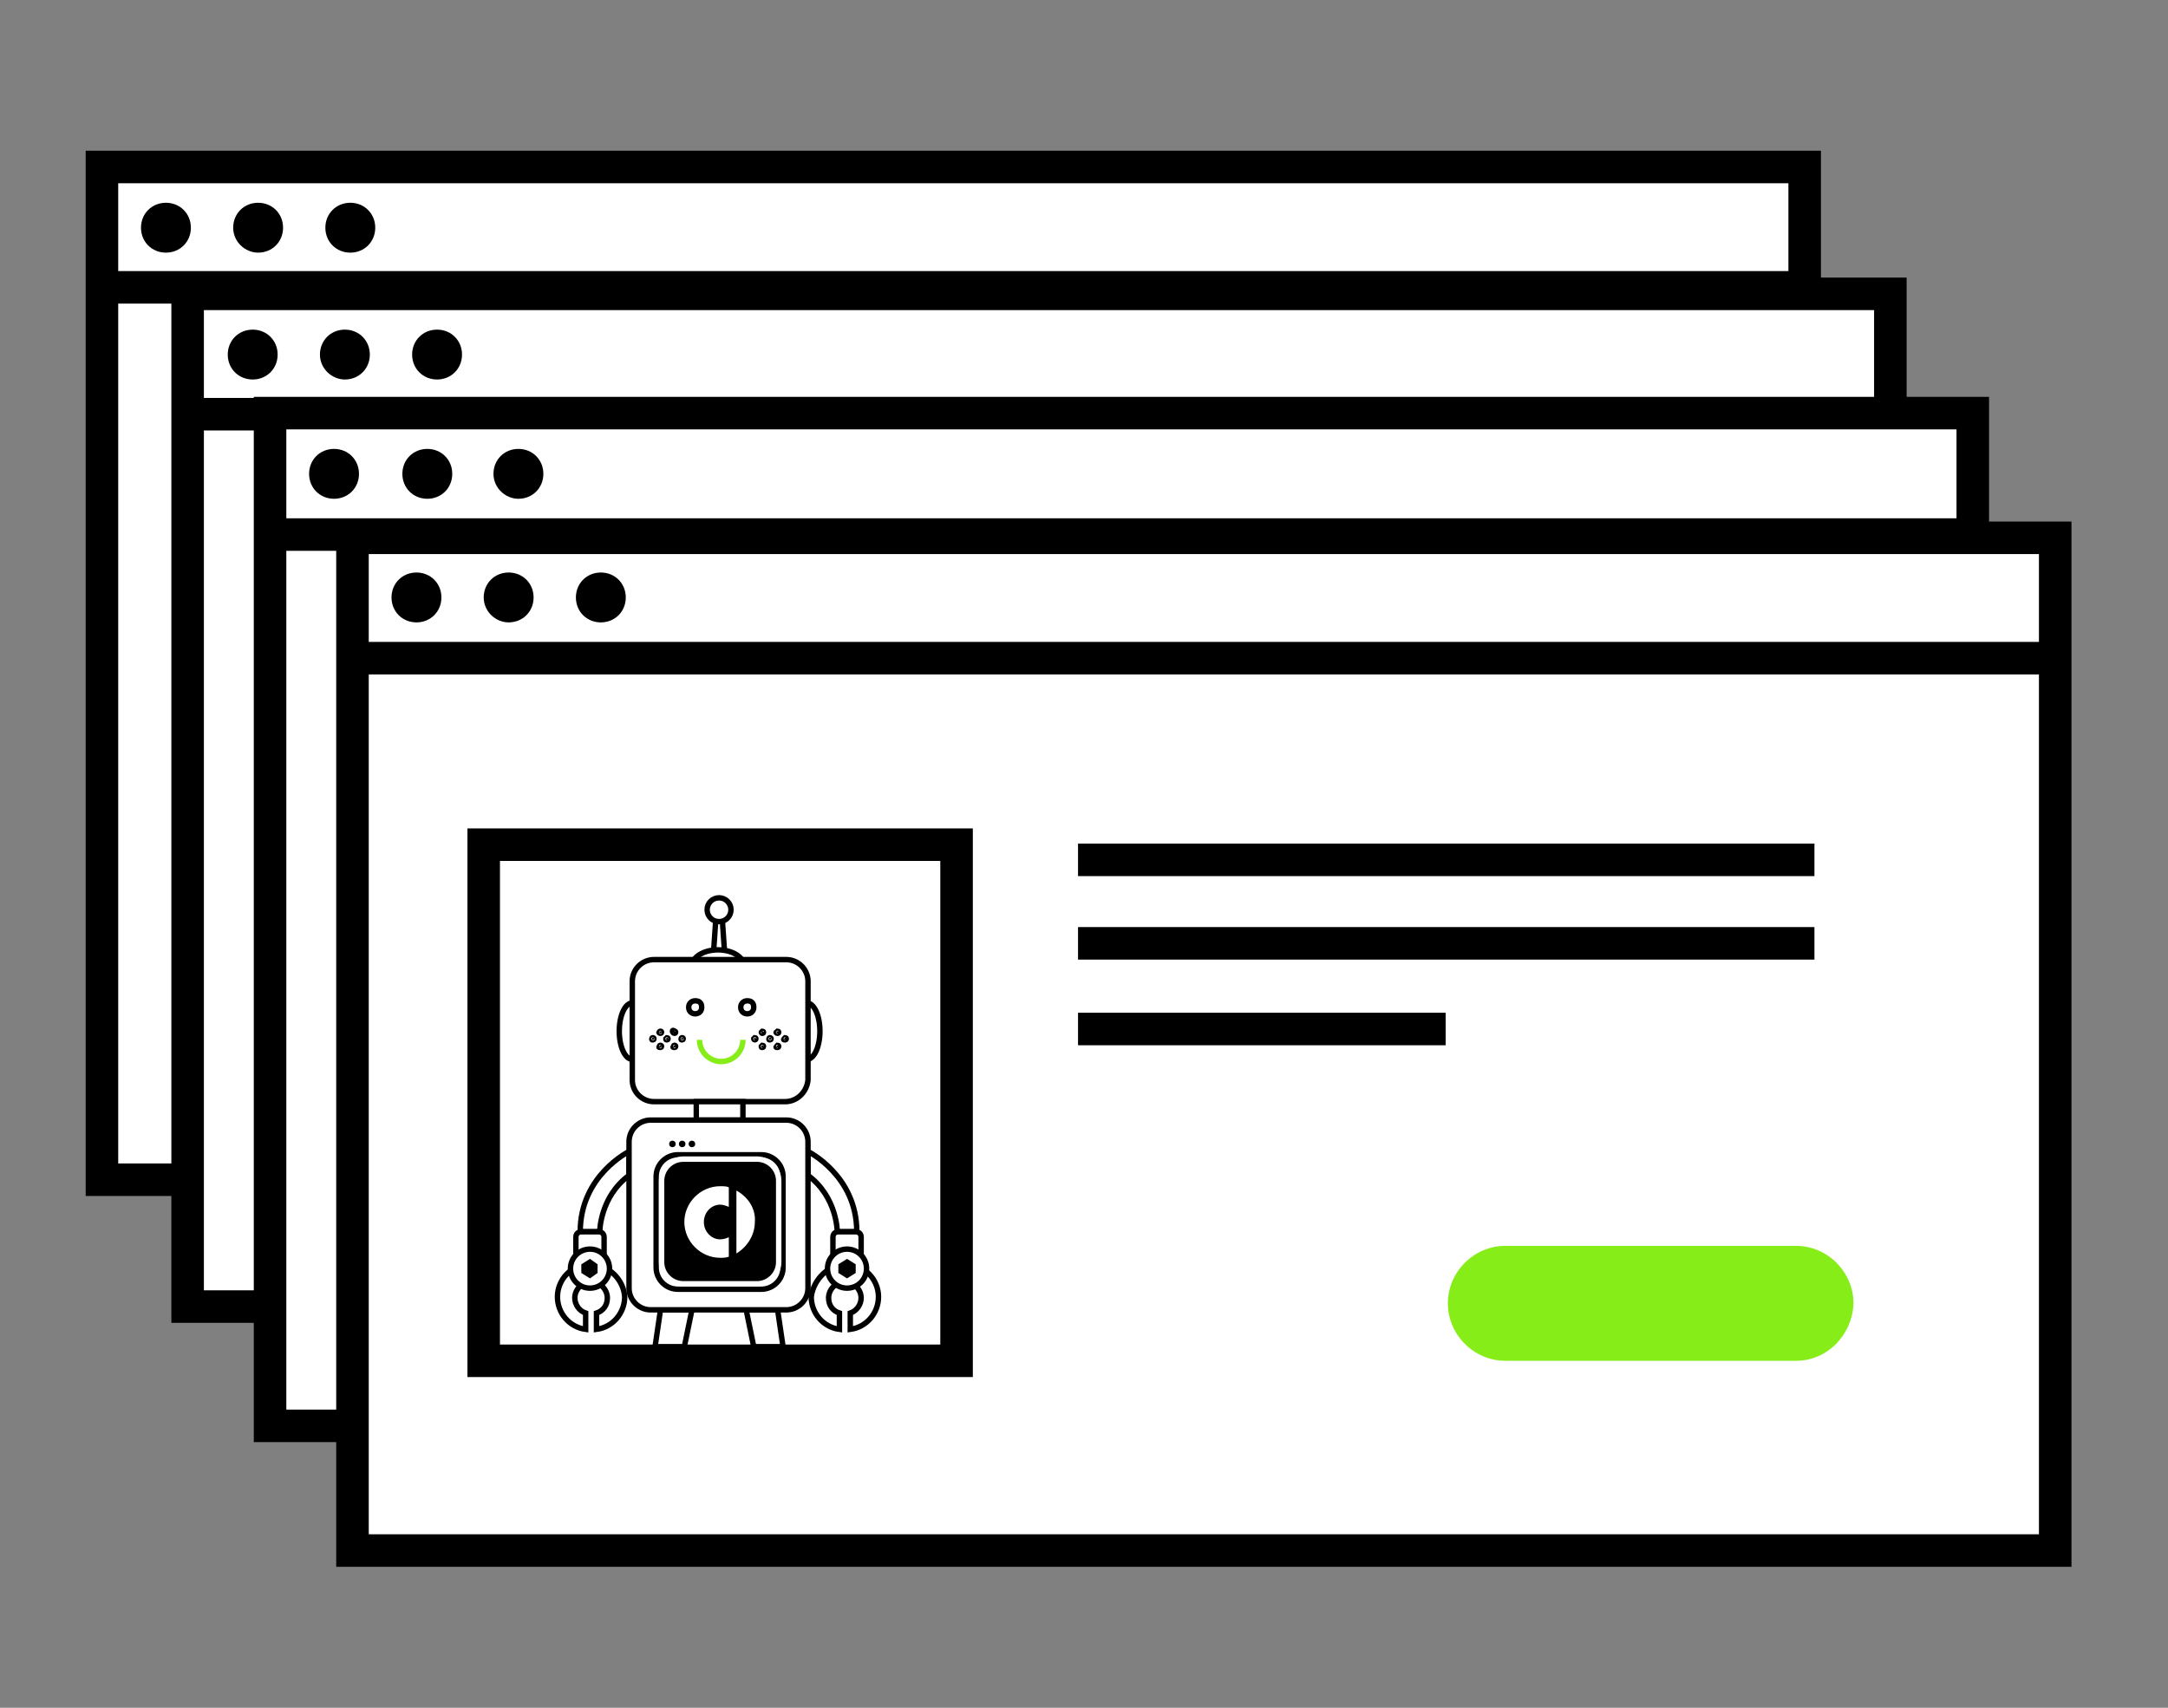 <?xml version="1.0" encoding="utf-8"?>
<!-- Generator: Adobe Illustrator 23.0.6, SVG Export Plug-In . SVG Version: 6.00 Build 0)  -->
<!DOCTYPE svg PUBLIC "-//W3C//DTD SVG 1.1//EN" "http://www.w3.org/Graphics/SVG/1.1/DTD/svg11.dtd">
<svg version="1.1" xmlns:x="http://ns.adobe.com/Extensibility/1.0/" xmlns:i="http://ns.adobe.com/AdobeIllustrator/10.0/" xmlns:graph="http://ns.adobe.com/Graphs/1.0/"
	 xmlns="http://www.w3.org/2000/svg" xmlns:xlink="http://www.w3.org/1999/xlink" x="0px" y="0px" viewBox="0 0 199.9 157.5"
	 style="enable-background:new 0 0 199.9 157.5;" xml:space="preserve">
<rect x="0" y="0" width="199.9" height="157.5" fill="#808080" stroke="none"/>
<style type="text/css">
	.st0{fill:#FFFFFF;stroke:#000000;stroke-width:3;stroke-miterlimit:10;}
	.st1{fill:none;stroke:#000000;stroke-width:3;stroke-miterlimit:10;}
	.st2{fill:none;stroke:#000000;stroke-width:3;}
	.st3{fill:#86ED18;}
	.st4{fill:#FFFFFF;stroke:#000000;stroke-width:0.5;stroke-miterlimit:10;}
	.st5{stroke:#000000;stroke-width:0.5;stroke-miterlimit:10;}
	.st6{fill:none;stroke:#86ED18;stroke-width:0.5;stroke-linejoin:round;stroke-miterlimit:10;}
	.st7{fill:none;stroke:#000000;stroke-width:0.5;stroke-miterlimit:10;}
	.st8{stroke:#FFFFFF;stroke-width:0.5;stroke-miterlimit:10;}
	.st9{fill:#FFFFFF;}
</style>
<g id="Ebene_1">
	<path class="st0" d="M16.2,31.1c1.1,0,2.1-0.9,2.1-2.1c0-1.1-0.9-2.1-2.1-2.1c-1.1,0-2,0.9-2,2.1S15.1,31.1,16.2,31.1z M16.2,47.2
		c1.1,0,2.1-0.9,2.1-2.1c0-1.1-0.9-2.1-2-2.1h0c-1.1,0-2,0.9-2,2.1S15.1,47.2,16.2,47.2z"/>
	<path class="st0" d="M166.4,15.4H9.4v93.4h157V15.4z"/>
	<path class="st1" d="M9.4,26.5h157"/>
	<path d="M15.3,23.3c1.3,0,2.3-1,2.3-2.3c0-1.3-1-2.3-2.3-2.3c-1.3,0-2.3,1-2.3,2.3c0,0,0,0,0,0C13,22.3,14,23.3,15.3,23.3
		L15.3,23.3z M23.8,23.3c1.3,0,2.3-1,2.3-2.3c0,0,0,0,0,0c0-1.3-1-2.3-2.3-2.3c-1.3,0-2.3,1-2.3,2.3c0,0,0,0,0,0
		C21.5,22.3,22.6,23.3,23.8,23.3L23.8,23.3z M32.3,23.3c1.3,0,2.3-1,2.3-2.3c0-1.3-1-2.3-2.3-2.3c-1.3,0-2.3,1-2.3,2.3c0,0,0,0,0,0
		C30,22.3,31,23.3,32.3,23.3L32.3,23.3z"/>
	<path class="st1" d="M63.4,45.4h67.9 M63.4,53.1h67.9 M63.4,61h33.9"/>
	<path class="st2" d="M119.4,108.4h31.5"/>
</g>
<g id="Ebene_1_Kopie">
	<path class="st0" d="M24.2,42.8c1.1,0,2.1-0.9,2.1-2.1c0-1.1-0.9-2.1-2.1-2.1c-1.1,0-2,0.9-2,2.1S23.1,42.8,24.2,42.8z M24.2,58.9
		c1.1,0,2.1-0.9,2.1-2.1c0-1.1-0.9-2.1-2-2.1h0c-1.1,0-2,0.9-2,2.1S23.1,58.9,24.2,58.9z"/>
	<path class="st0" d="M174.3,27.1h-157v93.4h157V27.1z"/>
	<path class="st1" d="M17.3,38.2h157"/>
	<path d="M23.3,35c1.3,0,2.3-1,2.3-2.3c0-1.3-1-2.3-2.3-2.3c-1.3,0-2.3,1-2.3,2.3c0,0,0,0,0,0C21,34,22,35,23.3,35L23.3,35z
		 M31.8,35c1.3,0,2.3-1,2.3-2.3c0,0,0,0,0,0c0-1.3-1-2.3-2.3-2.3c-1.3,0-2.3,1-2.3,2.3c0,0,0,0,0,0C29.5,34,30.6,35,31.8,35L31.8,35
		z M40.3,35c1.3,0,2.3-1,2.3-2.3c0-1.3-1-2.3-2.3-2.3c-1.3,0-2.3,1-2.3,2.3c0,0,0,0,0,0C38,34,39,35,40.3,35L40.3,35z"/>
	<path class="st1" d="M71.3,57.1h67.9 M71.3,64.8h67.9 M71.3,72.7h33.9"/>
	<path class="st2" d="M127.3,120.1h31.5"/>
</g>
<g id="Ebene_1_Kopie_Kopie">
	<path class="st0" d="M31.8,53.8c1.1,0,2-0.9,2-2.1c0-1.1-0.9-2.1-2-2.1c-1.1,0-2,0.9-2,2.1C29.7,52.9,30.6,53.8,31.8,53.8z
		 M31.8,69.9c1.1,0,2-0.9,2-2.1c0-1.1-0.9-2.1-2-2.1h0c-1.1,0-2,0.9-2,2.1C29.7,69,30.6,69.9,31.8,69.9z"/>
	<path class="st0" d="M181.9,38.1h-157v93.4h157V38.1z"/>
	<path class="st1" d="M24.9,49.3h157"/>
	<path d="M30.8,46c1.3,0,2.3-1,2.3-2.3c0-1.3-1-2.3-2.3-2.3c-1.3,0-2.3,1-2.3,2.3c0,0,0,0,0,0C28.5,45,29.5,46,30.8,46L30.8,46z
		 M39.4,46c1.3,0,2.3-1,2.3-2.3c0,0,0,0,0,0c0-1.3-1-2.3-2.3-2.3c-1.3,0-2.3,1-2.3,2.3c0,0,0,0,0,0C37.1,45,38.1,46,39.4,46L39.4,46
		z M47.8,46c1.3,0,2.3-1,2.3-2.3c0-1.3-1-2.3-2.3-2.3c-1.3,0-2.3,1-2.3,2.3c0,0,0,0,0,0C45.5,45,46.6,46,47.8,46L47.8,46z"/>
	<path class="st1" d="M78.9,68.1h67.9 M78.9,75.9h67.9 M78.9,83.7h33.9"/>
	<path class="st2" d="M134.9,131.1h31.5"/>
</g>
<g id="Ebene_1_Kopie_Kopie_Kopie">
	<path class="st0" d="M39.3,65.3c1.1,0,2-0.9,2-2.1c0-1.1-0.9-2.1-2-2.1c-1.1,0-2,0.9-2,2.1C37.3,64.4,38.2,65.3,39.3,65.3z
		 M39.3,81.3c1.1,0,2-0.9,2-2.1c0-1.1-0.9-2.1-2-2.1l0,0c-1.1,0-2,0.9-2,2.1C37.3,80.4,38.2,81.3,39.3,81.3z"/>
	<path class="st0" d="M189.5,49.6h-157V143h157V49.6z"/>
	<path class="st1" d="M32.5,60.7h157"/>
	<path d="M38.4,57.4c1.3,0,2.3-1,2.3-2.3c0-1.3-1-2.3-2.3-2.3c-1.3,0-2.3,1-2.3,2.3c0,0,0,0,0,0C36.1,56.4,37.1,57.4,38.4,57.4
		L38.4,57.4z M46.9,57.4c1.3,0,2.3-1,2.3-2.3c0,0,0,0,0,0c0-1.3-1-2.3-2.3-2.3c-1.3,0-2.3,1-2.3,2.3c0,0,0,0,0,0
		C44.6,56.4,45.7,57.4,46.9,57.4L46.9,57.4z M55.4,57.4c1.3,0,2.3-1,2.3-2.3c0-1.3-1-2.3-2.3-2.3c-1.3,0-2.3,1-2.3,2.3c0,0,0,0,0,0
		C53.1,56.4,54.1,57.4,55.4,57.4L55.4,57.4z"/>
	<path class="st1" d="M99.4,79.3h67.9 M99.4,87h67.9 M99.4,94.9h33.9"/>
	<g id="Ebene_5">
		<path class="st3" d="M165.6,125.5h-26.8c-2.9,0-5.3-2.4-5.3-5.3v0c0-2.9,2.4-5.3,5.3-5.3h26.8c2.9,0,5.3,2.4,5.3,5.3v0
			C170.8,123.1,168.5,125.5,165.6,125.5z"/>
	</g>
	<rect x="44.6" y="77.9" class="st0" width="43.6" height="47.6"/>
</g>
<g id="Ebene_6">
	<polygon class="st4" points="66.6,84.8 66,84.8 65.8,87.7 66.8,87.7 	"/>
	<ellipse class="st4" cx="66.2" cy="89.1" rx="2.4" ry="1.5"/>
	<ellipse class="st4" cx="58.3" cy="95.1" rx="1.2" ry="2.6"/>
	<ellipse class="st4" cx="74.4" cy="95.1" rx="1.2" ry="2.6"/>
	<circle class="st4" cx="66.3" cy="83.9" r="1.1"/>
	<path class="st4" d="M72.4,101.6H60.3c-1.1,0-2-0.9-2-2v-9.1c0-1.1,0.9-2,2-2h12.2c1.1,0,2,0.9,2,2v9.1
		C74.4,100.7,73.5,101.6,72.4,101.6z"/>
	<path class="st5" d="M70.3,95.3c0.1,0,0.1-0.1,0.1-0.1c0-0.1-0.1-0.1-0.1-0.1s-0.1,0.1-0.1,0.1C70.2,95.2,70.2,95.3,70.3,95.3z"/>
	<path class="st5" d="M69.6,95.9c0.1,0,0.1-0.1,0.1-0.1c0-0.1-0.1-0.1-0.1-0.1s-0.1,0.1-0.1,0.1C69.5,95.9,69.6,95.9,69.6,95.9z"/>
	<path class="st5" d="M71.7,95.3c0.1,0,0.1-0.1,0.1-0.1c0-0.1-0.1-0.1-0.1-0.1s-0.1,0.1-0.1,0.1C71.5,95.2,71.6,95.3,71.7,95.3z"/>
	<path class="st5" d="M70.3,96.6c0.1,0,0.1-0.1,0.1-0.1c0-0.1-0.1-0.1-0.1-0.1s-0.1,0.1-0.1,0.1C70.2,96.6,70.2,96.6,70.3,96.6z"/>
	<path class="st5" d="M71.7,96.6c0.1,0,0.1-0.1,0.1-0.1c0-0.1-0.1-0.1-0.1-0.1s-0.1,0.1-0.1,0.1C71.5,96.6,71.6,96.6,71.7,96.6z"/>
	<path class="st5" d="M71,95.9c0.1,0,0.1-0.1,0.1-0.1c0-0.1-0.1-0.1-0.1-0.1c-0.1,0-0.1,0.1-0.1,0.1C70.9,95.9,70.9,95.9,71,95.9z"
		/>
	<path class="st5" d="M72.4,95.9c0.1,0,0.1-0.1,0.1-0.1c0-0.1-0.1-0.1-0.1-0.1s-0.1,0.1-0.1,0.1C72.2,95.9,72.3,95.9,72.4,95.9z"/>
	<path class="st5" d="M60.9,95.3c0.1,0,0.1-0.1,0.1-0.1c0-0.1-0.1-0.1-0.1-0.1c-0.1,0-0.1,0.1-0.1,0.1
		C60.7,95.2,60.8,95.3,60.9,95.3z"/>
	<path class="st5" d="M60.2,95.9c0.1,0,0.1-0.1,0.1-0.1c0-0.1-0.1-0.1-0.1-0.1c-0.1,0-0.1,0.1-0.1,0.1
		C60.1,95.9,60.1,95.9,60.2,95.9z"/>
	<path class="st5" d="M62.2,95.3c0.1,0,0.1-0.1,0.1-0.1c0-0.1-0.1-0.1-0.1-0.1C62.1,95,62,95,62,95.1C62,95.2,62.1,95.3,62.2,95.3z"
		/>
	<path class="st5" d="M60.9,96.6c0.1,0,0.1-0.1,0.1-0.1c0-0.1-0.1-0.1-0.1-0.1c-0.1,0-0.1,0.1-0.1,0.1
		C60.7,96.6,60.8,96.6,60.9,96.6z"/>
	<path class="st5" d="M62.2,96.6c0.1,0,0.1-0.1,0.1-0.1c0-0.1-0.1-0.1-0.1-0.1c-0.1,0-0.1,0.1-0.1,0.1C62,96.6,62.1,96.6,62.2,96.6z
		"/>
	<path class="st5" d="M61.5,95.9c0.1,0,0.1-0.1,0.1-0.1c0-0.1-0.1-0.1-0.1-0.1s-0.1,0.1-0.1,0.1C61.4,95.9,61.4,95.9,61.5,95.9z"/>
	<path class="st5" d="M62.9,95.9c0.1,0,0.1-0.1,0.1-0.1c0-0.1-0.1-0.1-0.1-0.1c-0.1,0-0.1,0.1-0.1,0.1
		C62.8,95.9,62.8,95.9,62.9,95.9z"/>
	<path class="st6" d="M64.5,95.9c0,1.1,0.9,2,2,2c1.1,0,2-0.9,2-2"/>
	<path class="st7" d="M68.9,93.5c0.3,0,0.6-0.2,0.6-0.6s-0.2-0.6-0.6-0.6c-0.3,0-0.6,0.2-0.6,0.6S68.6,93.5,68.9,93.5z"/>
	<path class="st7" d="M64.1,93.5c0.3,0,0.6-0.2,0.6-0.6s-0.2-0.6-0.6-0.6c-0.3,0-0.6,0.2-0.6,0.6S63.8,93.5,64.1,93.5z"/>
	<rect id="Hals" x="64.2" y="101.6" class="st4" width="4.3" height="1.7"/>
	<path class="st4" d="M58,106.2c0,0-4.5,2.2-4.5,7.4h1.8c0,0,0-3.2,2.7-5.2V106.2z"/>
	<path class="st4" d="M55.2,118.4h-1.6c-0.3,0-0.5-0.2-0.5-0.5v-3.8c0-0.3,0.2-0.5,0.5-0.5h1.6c0.3,0,0.5,0.2,0.5,0.5v3.8
		C55.7,118.2,55.5,118.4,55.2,118.4z"/>
	<path class="st4" d="M54.4,116.6c-1.7,0-3,1.4-3,3c0,1.5,1.1,2.8,2.6,3v-1.5c-0.6-0.2-1-0.8-1-1.4c0-0.8,0.7-1.5,1.5-1.5
		s1.5,0.7,1.5,1.5c0,0.7-0.4,1.2-1,1.4v1.5c1.5-0.2,2.6-1.5,2.6-3C57.5,118,56.1,116.6,54.4,116.6z"/>
	<circle class="st4" cx="54.4" cy="117" r="1.8"/>
	<polygon points="54.4,116.1 53.6,116.6 53.6,117.4 54.4,117.9 55.1,117.4 55.1,116.6 	"/>
	<path class="st4" d="M74.5,106.2c0,0,4.5,2.2,4.5,7.4h-1.8c0,0,0-3.2-2.7-5.2V106.2z"/>
	<path class="st4" d="M77.3,118.4h1.6c0.3,0,0.5-0.2,0.5-0.5v-3.8c0-0.3-0.2-0.5-0.5-0.5h-1.6c-0.3,0-0.5,0.2-0.5,0.5v3.8
		C76.8,118.2,77,118.4,77.3,118.4z"/>
	<path class="st4" d="M78,116.6c1.7,0,3,1.4,3,3c0,1.5-1.1,2.8-2.6,3v-1.5c0.6-0.2,1-0.8,1-1.4c0-0.8-0.7-1.5-1.5-1.5
		c-0.8,0-1.5,0.7-1.5,1.5c0,0.7,0.4,1.2,1,1.4v1.5c-1.5-0.2-2.6-1.5-2.6-3C75,118,76.4,116.6,78,116.6z"/>
	<circle class="st4" cx="78.1" cy="117" r="1.8"/>
	<polygon points="78.1,116.1 77.3,116.6 77.3,117.4 78.1,117.9 78.9,117.4 78.9,116.6 	"/>
	<polygon class="st4" points="60.9,120.8 60.4,124.2 63.1,124.2 63.8,120.8 	"/>
	<polygon class="st4" points="71.7,120.8 72.2,124.2 69.5,124.2 68.8,120.8 	"/>
	<path class="st4" d="M72.5,120.8H60c-1.1,0-2-0.9-2-2v-13.5c0-1.1,0.9-2,2-2h12.5c1.1,0,2,0.9,2,2v13.5
		C74.5,119.9,73.6,120.8,72.5,120.8z"/>
	<path class="st4" d="M70.2,118.9h-7.7c-1.1,0-2-0.9-2-2v-8.4c0-1.1,0.9-2,2-2h7.7c1.1,0,2,0.9,2,2v8.4
		C72.2,118,71.3,118.9,70.2,118.9z"/>
	<circle cx="62" cy="105.5" r="0.3"/>
	<circle cx="62.9" cy="105.5" r="0.3"/>
	<circle cx="63.8" cy="105.5" r="0.3"/>
	<path class="st8" d="M69.8,118.4H63c-1.1,0-2-0.9-2-2v-7.5c0-1.1,0.9-2,2-2h6.8c1.1,0,2,0.9,2,2v7.5
		C71.8,117.5,70.9,118.4,69.8,118.4z"/>
	<path class="st9" d="M63.1,112.7c0,1.8,1.5,3.3,3.3,3.3c0.3,0,0.5,0,0.8-0.1v-1.8c-0.2,0.1-0.5,0.2-0.8,0.2c-0.8,0-1.5-0.7-1.5-1.6
		s0.7-1.6,1.5-1.6c0.3,0,0.5,0.1,0.8,0.2v-1.8c-0.2-0.1-0.5-0.1-0.8-0.1C64.6,109.4,63.1,110.9,63.1,112.7z M67.9,109.8v5.8
		c1-0.6,1.7-1.7,1.7-2.9C69.7,111.5,69,110.4,67.9,109.8L67.9,109.8z"/>
</g>
</svg>

